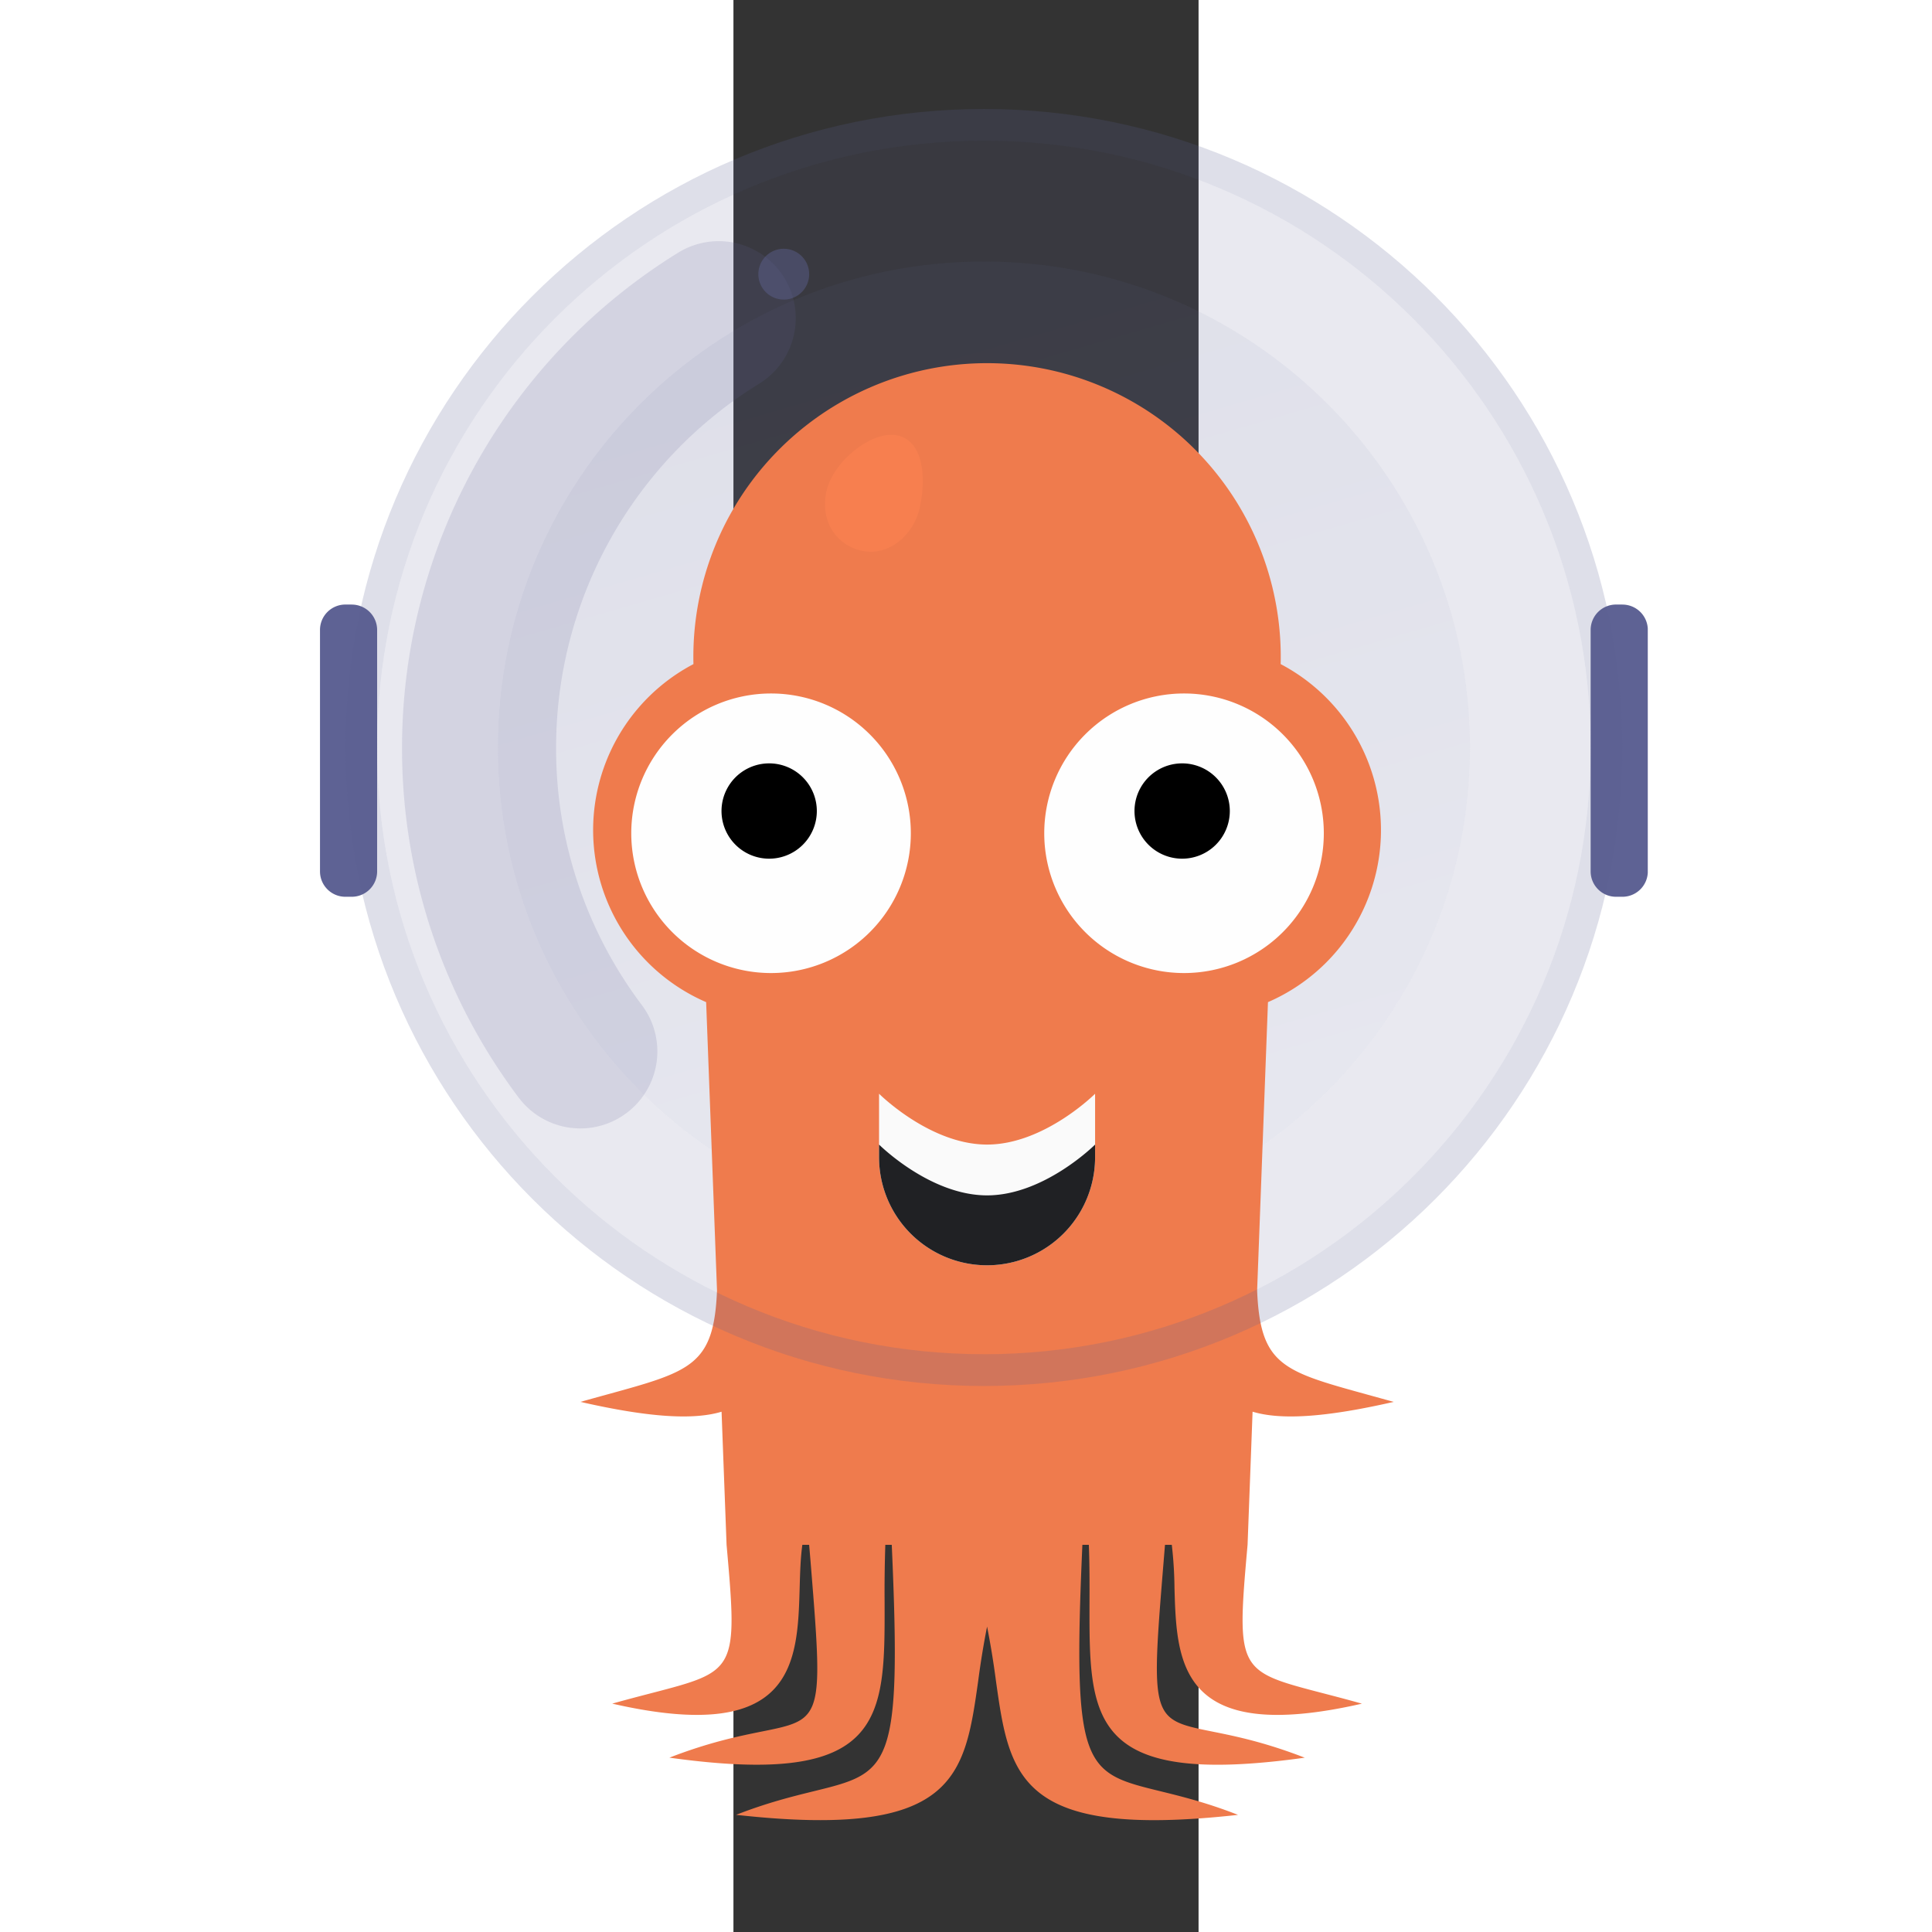 <svg width="64" height="64" viewBox="25 5 13 54" fill="none" xmlns="http://www.w3.org/2000/svg"><rect x="25" y="5" width="13" height="54" fill="#333333" stroke="none"/><g clip-path="url(#a)"><path opacity=".2" d="M32 39.477c7.502 0 13.585-6.082 13.585-13.584 0-7.503-6.083-13.585-13.585-13.585-7.503 0-13.585 6.082-13.585 13.585 0 7.502 6.082 13.584 13.585 13.584Z" fill="url(#b)"/><path opacity=".14" fill-rule="evenodd" clip-rule="evenodd" d="M32 42.851c9.366 0 16.959-7.592 16.959-16.958S41.366 8.934 32 8.934s-16.959 7.593-16.959 16.959S22.634 42.85 32 42.85Zm0-3.374c7.503 0 13.584-6.082 13.584-13.584 0-7.503-6.081-13.585-13.584-13.585-7.503 0-13.585 6.082-13.585 13.585 0 7.502 6.082 13.584 13.585 13.584Z" fill="#5E6294"/><path d="M24.237 33.01a5.24 5.24 0 0 1-.355-9.448 8.209 8.209 0 1 1 16.413 0 5.24 5.24 0 0 1-.355 9.448l-.303 8.06c.087 2.086.716 2.258 3.082 2.91l.735.203c-1.95.446-3.174.507-3.944.274l-.14 3.721c-.313 3.518-.282 3.526 2.092 4.144.323.084.69.179 1.104.296-5.112 1.168-5.179-1.147-5.239-3.24a11.287 11.287 0 0 0-.075-1.2h-.19l-.034.411v.003c-.24 2.929-.32 3.934.139 4.377.24.231.628.31 1.219.429.618.124 1.457.293 2.582.73-6.028.839-6.024-1.076-6.016-4.336.002-.507.003-1.047-.018-1.614h-.181c-.28 6.284.045 6.364 2.182 6.888.581.143 1.296.318 2.168.66-6.142.682-6.388-1.064-6.767-3.752a23.507 23.507 0 0 0-.247-1.51 23.58 23.58 0 0 0-.247 1.51c-.38 2.688-.625 4.434-6.767 3.751.872-.341 1.587-.516 2.167-.659 2.138-.524 2.462-.604 2.183-6.888h-.18a38.997 38.997 0 0 0-.02 1.614c.008 3.26.013 5.175-6.015 4.335 1.124-.436 1.964-.605 2.581-.73.591-.118.98-.197 1.22-.428.46-.443.378-1.448.14-4.377l-.035-.413h-.19c-.052.37-.063.78-.075 1.198-.06 2.094-.127 4.41-5.239 3.24.414-.116.78-.211 1.103-.295 2.374-.618 2.406-.626 2.093-4.144l-.14-3.72c-.77.232-1.995.17-3.944-.275.262-.074.506-.141.735-.204 2.366-.65 2.995-.823 3.082-2.91l-.304-8.059Z" fill="#EF7B4D"/><path d="M26.051 32.197a3.907 3.907 0 1 0 0-7.814 3.907 3.907 0 0 0 0 7.814Z" fill="#FEFEFE"/><path d="M25.962 29a1.332 1.332 0 1 0 0-2.663 1.332 1.332 0 0 0 0 2.663Z" fill="#000"/><path d="M37.594 32.197a3.907 3.907 0 1 0 0-7.814 3.907 3.907 0 0 0 0 7.814Z" fill="#FEFEFE"/><path d="M37.505 29a1.332 1.332 0 1 0 0-2.663 1.332 1.332 0 0 0 0 2.663Z" fill="#000"/><path d="M29.07 35.57s1.42 1.421 3.019 1.421c1.598 0 3.019-1.42 3.019-1.42v1.775a3.019 3.019 0 0 1-6.038 0v-1.775Z" fill="#FAFAFA"/><path d="M29.07 36.991s1.42 1.42 3.019 1.42c1.598 0 3.019-1.42 3.019-1.42v.355a3.019 3.019 0 0 1-6.038 0v-.355Z" fill="#202124"/><path opacity=".16" d="M20.72 34.387a14.054 14.054 0 0 1-2.83-8.423 14.108 14.108 0 0 1 6.698-12.071" stroke="#5E6294" stroke-width="4.306" stroke-linecap="round"/><path opacity=".45" d="M26.406 13.374a.71.71 0 1 0 0-1.421.71.71 0 0 0 0 1.42Z" fill="#5E6294"/><path d="M14.331 21.897h-.177a.71.71 0 0 0-.71.71v6.748c0 .393.317.71.71.71h.177a.71.71 0 0 0 .71-.71v-6.747a.71.71 0 0 0-.71-.71Zm35.515 0h-.177a.71.71 0 0 0-.71.71v6.748c0 .393.318.71.71.71h.178a.71.71 0 0 0 .71-.71v-6.747a.71.71 0 0 0-.71-.71Z" fill="#5E6294"/><path fill-rule="evenodd" clip-rule="evenodd" d="M32 43.739c9.856 0 17.846-7.99 17.846-17.846 0-9.857-7.99-17.847-17.846-17.847s-17.846 7.99-17.846 17.847c0 9.856 7.99 17.846 17.846 17.846Zm0-.888c9.366 0 16.959-7.592 16.959-16.958S41.366 8.934 32 8.934s-16.959 7.593-16.959 16.959S22.634 42.85 32 42.85Z" fill="#5E6294" fill-opacity=".2"/><path d="M30.215 19.161c-.179.835-.904 1.388-1.62 1.235-.716-.153-1.176-.821-.997-1.657.178-.835 1.27-1.722 1.986-1.569.716.153.81 1.156.63 1.991Z" fill="#F77F4F"/></g><defs><linearGradient id="b" x1="32" y1="12.308" x2="39.799" y2="39.109" gradientUnits="userSpaceOnUse"><stop stop-color="#5E6294"/><stop offset="1" stop-color="#878BB2"/></linearGradient><clipPath id="a"><path fill="#fff" transform="translate(13.443 8)" d="M0 0h37.113v48H0z"/></clipPath></defs></svg>
